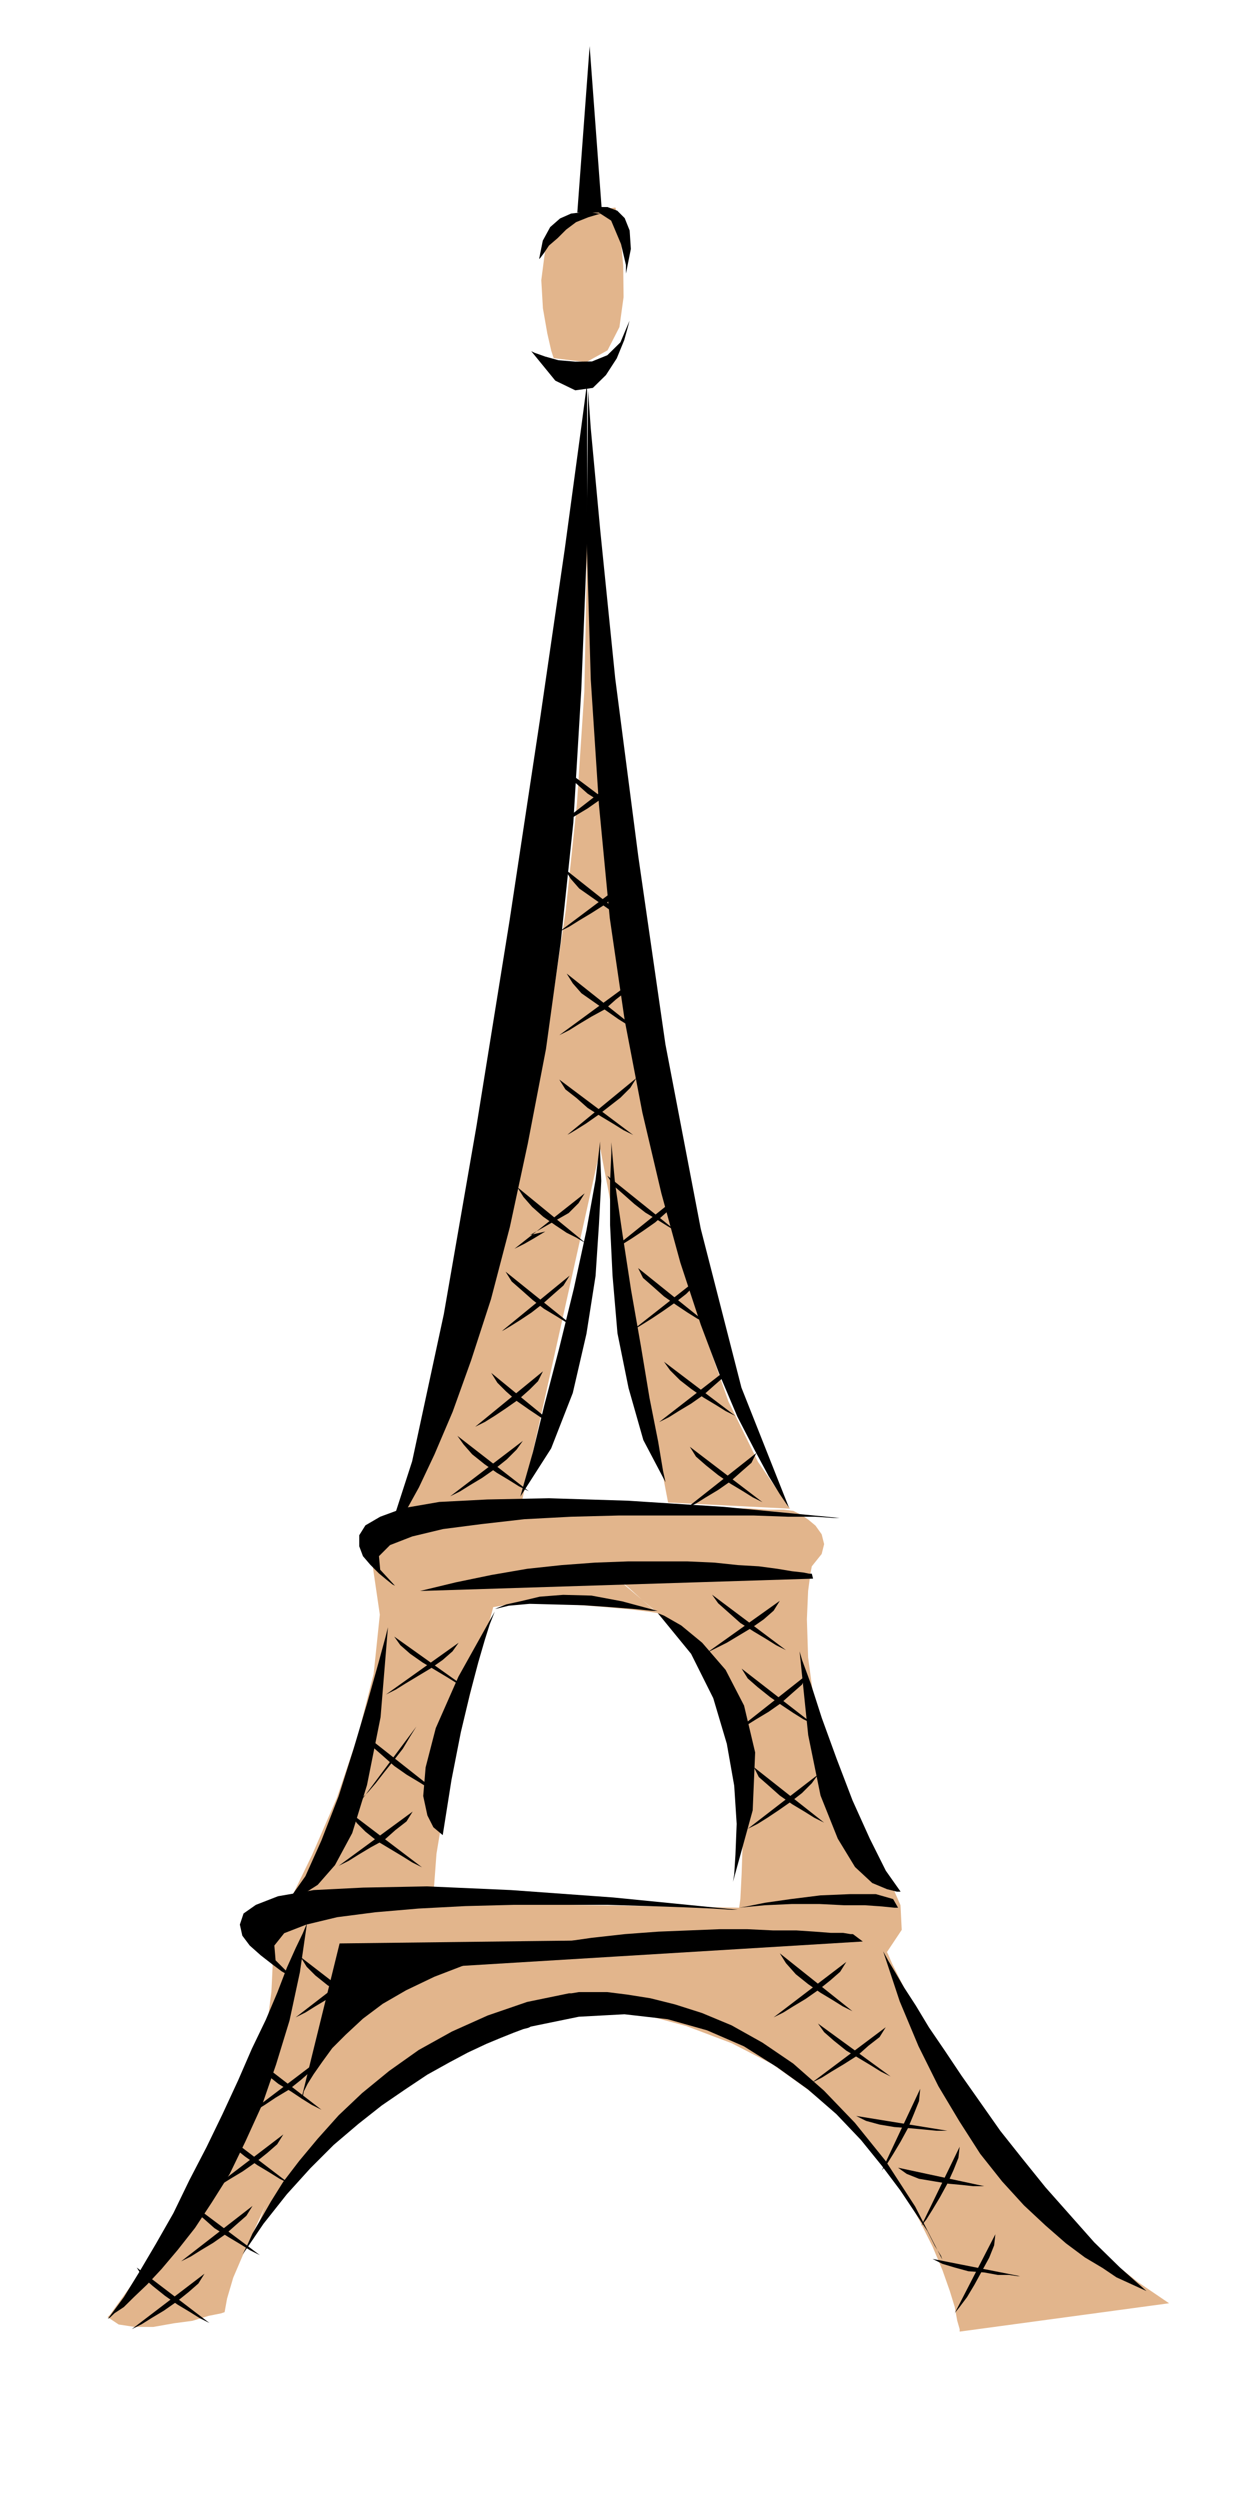 <?xml version="1.0" encoding="UTF-8" standalone="no"?>
<svg
   xmlns:dc="http://purl.org/dc/elements/1.1/"
   xmlns:cc="http://web.resource.org/cc/"
   xmlns:rdf="http://www.w3.org/1999/02/22-rdf-syntax-ns#"
   xmlns:svg="http://www.w3.org/2000/svg"
   xmlns="http://www.w3.org/2000/svg"
   xmlns:sodipodi="http://sodipodi.sourceforge.net/DTD/sodipodi-0.dtd"
   xmlns:inkscape="http://www.inkscape.org/namespaces/inkscape"
   width="24.1mm"
   height="48.31mm"
   id="svg2"
   sodipodi:version="0.32"
   inkscape:version="0.45.1"
   inkscape:output_extension="org.inkscape.output.svg.inkscape"
   sodipodi:docbase="D:\MICROSTOKS\STINFOTO\Adeposer"
   sodipodi:docname="toureiffel.svg">
  <defs
     id="defs167" />
  <sodipodi:namedview
     inkscape:window-height="968"
     inkscape:window-width="1280"
     inkscape:pageshadow="2"
     inkscape:pageopacity="0.0"
     guidetolerance="10.0"
     gridtolerance="10.0"
     objecttolerance="10.0"
     borderopacity="1.0"
     bordercolor="#666666"
     pagecolor="#ffffff"
     id="base"
     inkscape:zoom="3.114659"
     inkscape:cx="-1.5849335"
     inkscape:cy="82.582385"
     inkscape:window-x="-4"
     inkscape:window-y="-4"
     inkscape:current-layer="svg2" />
  <path
     style="fill:#e2b58c;fill-rule:evenodd;fill-opacity:1;stroke:none;"
     d="  M 35.273 110.338   L 35.993 110.338   L 36.983 110.338   L 38.243 110.248   L 39.772 110.248   L 41.482 110.248   L 43.372 110.158   L 45.351 110.158   L 47.421 110.158   L 49.401 110.158   L 51.29 110.158   L 53.09 110.158   L 54.71 110.158   L 56.059 110.248   L 57.229 110.248   L 57.949 110.338   L 58.129 110.428   L 58.489 110.608   L 59.029 110.968   L 59.569 111.418   L 60.019 112.048   L 60.199 112.768   L 60.019 113.488   L 59.299 114.388   L 59.209 114.838   L 59.029 116.188   L 58.939 118.258   L 59.029 121.048   L 59.479 124.378   L 60.558 128.248   L 62.268 132.478   L 64.788 137.068   L 65.148 137.698   L 65.777 139.138   L 65.867 140.938   L 64.788 142.558   L 64.878 142.738   L 65.148 143.368   L 65.597 144.268   L 66.227 145.528   L 67.037 146.968   L 68.027 148.678   L 69.197 150.568   L 70.457 152.547   L 71.896 154.707   L 73.426 156.777   L 75.136 158.937   L 76.935 161.007   L 78.915 163.077   L 80.985 164.967   L 83.144 166.677   L 85.394 168.207   L 70.097 170.277   L 70.097 170.097   L 69.917 169.467   L 69.737 168.477   L 69.377 167.307   L 68.837 165.777   L 68.117 164.067   L 67.217 162.267   L 66.137 160.287   L 64.788 158.307   L 63.168 156.327   L 61.188 154.347   L 58.939 152.547   L 56.419 150.748   L 53.45 149.218   L 50.12 147.958   L 46.431 146.968   L 46.251 146.968   L 45.621 146.968   L 44.541 146.968   L 43.282 146.968   L 41.662 147.148   L 39.862 147.328   L 37.793 147.778   L 35.633 148.408   L 33.384 149.218   L 31.044 150.208   L 28.705 151.557   L 26.455 153.267   L 24.205 155.247   L 22.136 157.587   L 20.156 160.377   L 18.446 163.617   L 27.445 138.868   L 53.99 139.318   L 54.08 138.688   L 54.17 136.888   L 54.26 134.278   L 54.08 131.128   L 53.45 127.618   L 52.37 124.018   L 50.66 120.688   L 48.051 117.808   L 45.711 115.828   L 44.631 114.838   L 44.452 114.748   L 44.991 115.198   L 45.891 115.918   L 46.881 116.818   L 47.691 117.538   L 48.051 117.808   L 47.511 117.718   L 46.071 117.538   L 44.092 117.358   L 41.752 117.178   L 39.322 117.088   L 37.163 117.178   L 35.543 117.448   L 34.643 117.988   L 35.093 110.338  z "
     id="path4" />
  <path
     style="fill:#e2b58c;fill-opacity:1;fill-rule:evenodd;stroke:none"
     d="M 8.038,169.037 L 8.488,168.407 L 9.207,167.417 L 10.107,166.157 L 11.097,164.627 L 12.267,162.827 L 13.527,160.847 L 14.786,158.777 L 15.956,156.527 L 17.036,154.277 L 18.116,152.027 L 18.926,149.777 L 19.555,147.527 L 19.825,145.457 L 19.915,143.567 L 19.555,141.857 L 20.005,141.047 L 21.175,138.797 L 22.795,135.467 L 24.594,131.327 L 26.124,126.827 L 27.294,122.237 L 27.744,117.918 L 27.204,114.228 L 27.384,113.868 L 28.014,112.788 L 28.824,110.988 L 29.993,108.468 L 31.343,105.318 L 32.783,101.538 L 34.313,97.128 L 35.932,92.178 L 37.462,86.598 L 38.902,80.388 L 40.251,73.728 L 41.331,66.438 L 42.141,58.698 L 42.681,50.509 L 42.861,41.779 L 42.591,32.689 L 42.591,33.409 L 42.681,35.389 L 42.861,38.539 L 43.041,42.589 L 43.401,47.539 L 43.851,53.119 L 44.481,59.148 L 45.201,65.628 L 46.01,72.198 L 47.09,78.858 L 48.26,85.338 L 49.7,91.458 L 51.409,97.218 L 53.209,102.348 L 55.369,106.758 L 57.708,110.178 L 48.8,109.728 L 43.851,83.898 L 38.002,110.178 L 37.732,111.168 L 36.922,113.868 L 35.932,117.738 L 34.673,122.327 L 33.503,127.097 L 32.513,131.597 L 31.883,135.377 L 31.703,137.807 L 31.523,138.077 L 31.073,138.977 L 30.263,140.327 L 29.274,142.127 L 28.194,144.197 L 26.844,146.537 L 25.494,149.147 L 24.055,151.847 L 22.615,154.547 L 21.265,157.247 L 19.915,159.857 L 18.836,162.287 L 17.846,164.447 L 17.036,166.337 L 16.586,167.867 L 16.406,168.857 L 16.136,168.947 L 15.236,169.127 L 14.066,169.487 L 12.717,169.667 L 11.187,169.937 L 9.837,169.937 L 8.668,169.757 L 7.858,169.217 L 8.038,169.037 z "
     id="path6" />
  <path
     style="fill:#e2b58c;fill-opacity:1;fill-rule:evenodd;stroke:none"
     d="M 40.266,25.615 L 39.979,24.36 L 39.657,22.518 L 39.538,20.462 L 39.81,18.358 L 40.677,16.663 L 42.361,15.457 L 44.955,15.159 L 45.099,15.786 L 45.324,17.21 L 45.522,19.39 L 45.549,21.7 L 45.246,23.889 L 44.379,25.584 L 42.819,26.451 L 40.441,26.157 L 40.266,25.615 z "
     id="path8" />
  <path
     style="fill:#000000;fill-opacity:1;fill-rule:evenodd;stroke:none"
     d="M 42.445,31.294 L 41.254,40.089 L 39.44,52.56 L 37.214,67.273 L 34.802,82.252 L 32.419,95.971 L 30.104,106.721 L 28.167,112.708 L 28.353,112.442 L 28.819,111.733 L 29.568,110.489 L 30.6,108.623 L 31.735,106.218 L 33.066,103.097 L 34.412,99.347 L 35.864,94.879 L 37.245,89.599 L 38.554,83.508 L 39.881,76.606 L 40.959,68.799 L 41.878,60.088 L 42.46,50.379 L 42.884,39.676 L 42.881,27.973 L 42.445,31.294 z "
     id="path10" />
  <path
     style="fill:#000000;fill-opacity:1;fill-rule:evenodd;stroke:none"
     d="M 28.157,119.559 L 27.618,121.539 L 26.808,124.419 L 25.818,127.749 L 24.738,131.169 L 23.478,134.409 L 22.309,137.019 L 21.229,138.549 L 21.499,138.549 L 22.219,138.279 L 23.208,137.649 L 24.468,136.209 L 25.728,133.869 L 26.808,130.359 L 27.798,125.409 L 28.337,118.839 L 28.157,119.559 z "
     id="path12" />
  <path
     style="fill:#000000;fill-opacity:1;fill-rule:evenodd;stroke:none"
     d="M 22.396,140.528 L 22.113,141.196 L 21.604,142.254 L 20.959,143.69 L 20.267,145.494 L 19.418,147.498 L 18.4,149.612 L 17.404,151.906 L 16.25,154.399 L 15.086,156.803 L 13.832,159.218 L 12.667,161.622 L 11.392,163.858 L 10.186,165.904 L 9.047,167.761 L 7.876,169.35 L 8.044,169.24 L 8.37,168.929 L 9.042,168.487 L 9.772,167.766 L 10.749,166.834 L 11.794,165.713 L 12.986,164.303 L 14.246,162.703 L 15.474,160.836 L 16.77,158.778 L 17.934,156.374 L 19.156,153.692 L 20.168,150.762 L 21.147,147.564 L 21.906,144.03 L 22.454,140.25 L 22.396,140.528 z "
     id="path14" />
  <path
     style="fill:#000000;fill-opacity:1;fill-rule:evenodd;stroke:none"
     d="M 43.153,31.285 L 43.847,38.751 L 44.938,49.536 L 46.623,62.532 L 48.606,76.267 L 51.184,89.724 L 54.158,101.338 L 57.628,110.095 L 57.43,109.818 L 56.934,109.081 L 56.141,107.79 L 55.149,105.947 L 53.861,103.458 L 52.572,100.416 L 51.184,96.729 L 49.697,92.213 L 48.309,87.143 L 46.921,81.244 L 45.632,74.515 L 44.541,67.049 L 43.748,58.753 L 43.153,49.628 L 42.856,39.489 L 42.955,28.52 L 43.153,31.285 z "
     id="path16" />
  <path
     style="fill:#000000;fill-opacity:1;fill-rule:evenodd;stroke:none"
     d="M 58.586,121.228 L 59.216,122.938 L 60.026,125.458 L 61.106,128.428 L 62.275,131.488 L 63.535,134.278 L 64.705,136.618 L 65.785,138.148 L 65.515,138.148 L 64.795,137.968 L 63.715,137.518 L 62.455,136.348 L 61.196,134.278 L 59.936,131.128 L 59.036,126.718 L 58.406,120.598 L 58.586,121.228 z "
     id="path18" />
  <path
     style="fill:#000000;fill-opacity:1;fill-rule:evenodd;stroke:none"
     d="M 64.607,142.681 L 64.896,143.211 L 65.374,144.005 L 66.044,145.152 L 66.9,146.473 L 67.856,148.061 L 68.995,149.732 L 70.23,151.58 L 71.652,153.601 L 73.073,155.623 L 74.674,157.638 L 76.368,159.74 L 78.149,161.749 L 79.93,163.758 L 81.795,165.584 L 83.746,167.317 L 83.563,167.233 L 83.197,167.066 L 82.465,166.731 L 81.55,166.313 L 80.536,165.628 L 79.249,164.862 L 77.862,163.83 L 76.376,162.532 L 74.794,161.056 L 73.202,159.311 L 71.601,157.295 L 70.077,154.917 L 68.547,152.359 L 67.094,149.438 L 65.719,146.154 L 64.511,142.504 L 64.607,142.681 z "
     id="path20" />
  <path
     style="fill:#000000;fill-opacity:1;fill-rule:evenodd;stroke:none"
     d="M 39.048,25.765 L 39.816,26.037 L 40.785,26.307 L 42.034,26.412 L 43.241,26.397 L 44.363,25.941 L 45.317,25.003 L 45.982,23.425 L 45.866,23.869 L 45.597,24.838 L 45.05,26.173 L 44.26,27.391 L 43.305,28.328 L 42.02,28.505 L 40.562,27.799 L 38.805,25.647 L 39.048,25.765 z "
     id="path22" />
  <path
     style="fill:#000000;fill-opacity:1;fill-rule:evenodd;stroke:none"
     d="M 43.697,15.594 L 43.158,15.504 L 42.528,15.504 L 41.718,15.594 L 40.908,15.954 L 40.188,16.584 L 39.648,17.574 L 39.378,18.924 L 39.468,18.834 L 39.738,18.474 L 40.098,17.934 L 40.728,17.394 L 41.358,16.764 L 42.078,16.224 L 42.978,15.864 L 43.877,15.594 L 43.697,15.594 z "
     id="path24" />
  <path
     style="fill:#000000;fill-opacity:1;fill-rule:evenodd;stroke:none"
     d="M 45.721,19.35 L 45.361,17.82 L 44.641,16.11 L 43.111,15.12 L 43.291,15.12 L 43.741,15.12 L 44.371,15.12 L 45.091,15.39 L 45.631,15.93 L 45.991,16.83 L 46.081,18.18 L 45.721,19.98 L 45.721,19.35 z "
     id="path26" />
  <path
     style="fill:#000000;fill-opacity:1;fill-rule:evenodd;stroke:none"
     d="M 28.671,115.716 L 28.221,115.356 L 27.681,114.906 L 27.051,114.276 L 26.511,113.646 L 26.241,112.926 L 26.241,112.116 L 26.691,111.396 L 27.771,110.766 L 29.481,110.136 L 32.09,109.686 L 35.599,109.506 L 40.099,109.416 L 45.857,109.596 L 52.876,110.046 L 61.334,110.856 L 60.885,110.856 L 59.535,110.766 L 57.555,110.766 L 55.036,110.676 L 51.976,110.676 L 48.647,110.676 L 45.228,110.676 L 41.718,110.766 L 38.299,110.946 L 35.149,111.306 L 32.36,111.666 L 30.11,112.206 L 28.491,112.836 L 27.681,113.646 L 27.771,114.636 L 28.851,115.806 L 28.671,115.716 z "
     id="path28" />
  <path
     style="fill:#000000;fill-opacity:1;fill-rule:evenodd;stroke:none"
     d="M 21.209,144.331 L 20.579,143.971 L 19.86,143.431 L 19.05,142.801 L 18.24,142.081 L 17.7,141.361 L 17.52,140.551 L 17.79,139.741 L 18.69,139.111 L 20.309,138.481 L 22.919,138.031 L 26.518,137.851 L 31.197,137.761 L 37.316,138.031 L 44.785,138.571 L 53.873,139.471 L 53.423,139.471 L 52.073,139.381 L 50.004,139.291 L 47.394,139.201 L 44.425,139.111 L 41.006,139.111 L 37.496,139.111 L 33.987,139.201 L 30.568,139.381 L 27.418,139.651 L 24.629,140.011 L 22.379,140.551 L 20.759,141.181 L 20.04,142.081 L 20.13,143.161 L 21.389,144.421 L 21.209,144.331 z "
     id="path30" />
  <path
     style="fill:#000000;fill-opacity:1;fill-rule:evenodd;stroke:none"
     d="M 22.016,153.267 L 22.106,153.177 L 22.196,152.727 L 22.466,152.187 L 22.916,151.468 L 23.546,150.568 L 24.266,149.578 L 25.256,148.588 L 26.515,147.418 L 27.955,146.338 L 29.665,145.348 L 31.734,144.358 L 34.074,143.458 L 36.773,142.738 L 39.833,142.198 L 43.252,141.748 L 47.031,141.658 L 24.806,141.928 L 22.016,153.267 z "
     id="path32" />
  <path
     style="fill:#000000;fill-opacity:1;fill-rule:evenodd;stroke:none"
     d="M 43.07,3.371 L 42.17,15.521 L 43.97,15.521 L 43.07,3.371 z "
     id="path34" />
  <path
     style="fill:#000000;fill-opacity:1;fill-rule:evenodd;stroke:none"
     d="M 38.261,108.387 L 38.927,106.047 L 39.759,102.627 L 40.84,98.488 L 41.922,94.078 L 42.837,89.848 L 43.503,86.158 L 43.836,83.368 L 43.836,84.178 L 43.919,86.248 L 43.752,89.398 L 43.503,93.178 L 42.837,97.408 L 41.839,101.728 L 40.258,105.777 L 38.012,109.287 L 38.261,108.387 z "
     id="path36" />
  <path
     style="fill:#000000;fill-opacity:1;fill-rule:evenodd;stroke:none"
     d="M 48.433,107.425 L 48.073,105.271 L 47.443,102.09 L 46.813,98.294 L 46.093,94.19 L 45.463,90.086 L 44.923,86.392 L 44.653,83.416 L 44.653,84.237 L 44.563,86.289 L 44.563,89.47 L 44.743,93.164 L 45.103,97.37 L 45.913,101.372 L 46.993,105.168 L 48.613,108.246 L 48.433,107.425 z "
     id="path38" />
  <path
     style="fill:#000000;fill-opacity:1;fill-rule:evenodd;stroke:none"
     d="M 32.144,133.855 L 31.657,133.446 L 31.219,132.581 L 30.914,131.163 L 31.09,129.069 L 31.831,126.203 L 33.488,122.443 L 36.14,117.692 L 36.066,117.879 L 35.771,118.628 L 35.418,119.744 L 34.932,121.413 L 34.323,123.725 L 33.664,126.493 L 32.978,129.987 L 32.339,134.019 L 32.144,133.855 z "
     id="path40" />
  <path
     style="fill:#000000;fill-rule:evenodd;fill-opacity:1;stroke:none;"
     d="  M 48.501 117.988   L 49.761 118.708   L 51.29 119.968   L 53 121.948   L 54.35 124.558   L 55.159 127.978   L 54.98 132.208   L 53.54 137.428   L 53.63 136.888   L 53.72 135.448   L 53.81 133.198   L 53.63 130.408   L 53.09 127.348   L 52.1 124.018   L 50.48 120.778   L 48.051 117.808  z "
     id="path42" />
  <path
     style="fill:#000000;fill-opacity:1;fill-rule:evenodd;stroke:none"
     d="M 17.807,164.471 L 18.077,163.931 L 18.437,163.121 L 19.067,162.041 L 19.787,160.781 L 20.686,159.341 L 21.856,157.811 L 23.206,156.191 L 24.736,154.481 L 26.445,152.861 L 28.425,151.241 L 30.584,149.711 L 33.014,148.361 L 35.623,147.191 L 38.503,146.201 L 41.562,145.571 L 41.742,145.571 L 42.282,145.481 L 43.182,145.481 L 44.352,145.481 L 45.792,145.661 L 47.501,145.931 L 49.301,146.381 L 51.28,147.011 L 53.44,147.911 L 55.69,149.171 L 57.939,150.701 L 60.189,152.681 L 62.438,155.021 L 64.688,157.811 L 66.848,161.141 L 68.827,165.011 L 68.737,164.741 L 68.287,164.021 L 67.747,162.941 L 66.848,161.591 L 65.768,159.971 L 64.418,158.171 L 62.888,156.281 L 61.089,154.391 L 59.019,152.591 L 56.769,150.971 L 54.34,149.441 L 51.64,148.271 L 48.761,147.461 L 45.612,147.101 L 42.282,147.281 L 38.773,148.001 L 38.593,148.091 L 38.233,148.181 L 37.513,148.451 L 36.613,148.811 L 35.533,149.261 L 34.184,149.891 L 32.834,150.611 L 31.214,151.511 L 29.595,152.591 L 27.885,153.761 L 26.175,155.111 L 24.376,156.641 L 22.666,158.351 L 20.956,160.241 L 19.247,162.401 L 17.717,164.651 L 17.807,164.471 z "
     id="path44" />
  <path
     style="fill:#000000;fill-rule:evenodd;fill-opacity:1;stroke:none;"
     d="  M 54.53 139.228   L 55.879 138.958   L 57.769 138.688   L 59.929 138.418   L 62.088 138.328   L 63.978 138.328   L 65.238 138.688   L 65.597 139.318   L 65.328 139.318   L 64.428 139.228   L 63.168 139.138   L 61.638 139.138   L 59.839 139.048   L 57.859 139.048   L 55.879 139.138   L 53.99 139.318  z "
     id="path46" />
  <path
     style="fill:#000000;fill-opacity:1;fill-rule:evenodd;stroke:none"
     d="M 36.342,117.423 L 36.979,117.17 L 38.065,116.929 L 39.424,116.605 L 41.138,116.471 L 43.207,116.526 L 45.446,116.946 L 48.038,117.645 L 47.588,117.633 L 46.421,117.512 L 44.715,117.377 L 42.648,117.231 L 40.579,117.176 L 38.69,117.126 L 37.156,117.265 L 36.16,117.508 L 36.342,117.423 z "
     id="path48"
     inkscape:transform-center-y="0.58728" />
  <path
     style="fill:#000000;fill-opacity:1;fill-rule:evenodd;stroke:none"
     d="M 41.968,96.919 L 41.788,96.829 L 41.338,96.559 L 40.619,96.109 L 39.719,95.569 L 38.909,94.939 L 38.099,94.219 L 37.379,93.589 L 36.929,92.869 L 41.968,96.919 z "
     id="path50" />
  <path
     style="fill:#000000;fill-opacity:1;fill-rule:evenodd;stroke:none"
     d="M 36.659,97.208 L 36.839,97.118 L 37.289,96.848 L 38.009,96.398 L 38.819,95.858 L 39.629,95.228 L 40.439,94.508 L 41.158,93.878 L 41.608,93.158 L 36.659,97.208 z "
     id="path52" />
  <path
     style="fill:#000000;fill-opacity:1;fill-rule:evenodd;stroke:none"
     d="M 40.83,104.311 L 40.65,104.221 L 40.2,103.951 L 39.48,103.501 L 38.671,102.961 L 37.771,102.331 L 36.961,101.611 L 36.331,100.981 L 35.881,100.261 L 36.958,101.142 L 40.83,104.311 z "
     id="path54"
     sodipodi:nodetypes="ccccccccccc" />
  <path
     style="fill:#000000;fill-opacity:1;fill-rule:evenodd;stroke:none"
     d="M 34.709,104.199 L 34.889,104.109 L 35.429,103.839 L 36.149,103.389 L 36.958,102.849 L 37.858,102.219 L 38.668,101.499 L 39.298,100.869 L 39.658,100.149 L 34.709,104.199 z "
     id="path56" />
  <path
     style="fill:#000000;fill-opacity:1;fill-rule:evenodd;stroke:none"
     d="M 38.629,108.908 L 38.449,108.818 L 37.909,108.548 L 37.19,108.098 L 36.29,107.558 L 35.39,106.928 L 34.49,106.208 L 33.86,105.488 L 33.41,104.858 L 38.629,108.908 z "
     id="path58" />
  <path
     style="fill:#000000;fill-opacity:1;fill-rule:evenodd;stroke:none"
     d="M 32.88,109.278 L 33.06,109.188 L 33.6,108.918 L 34.32,108.468 L 35.22,107.928 L 36.119,107.298 L 37.019,106.578 L 37.739,105.858 L 38.189,105.228 L 32.88,109.278 z "
     id="path60" />
  <path
     style="fill:#000000;fill-opacity:1;fill-rule:evenodd;stroke:none"
     d="M 42.737,90.748 L 42.557,90.658 L 42.107,90.388 L 41.387,90.028 L 40.577,89.488 L 39.677,88.858 L 38.868,88.138 L 38.238,87.418 L 37.788,86.698 L 42.737,90.748 z "
     id="path62" />
  <path
     style="fill:#000000;fill-opacity:1;fill-rule:evenodd;stroke:none"
     d="M 37.579,91.198 L 37.759,91.108 L 38.298,90.838 L 38.928,90.478 L 39.828,89.938 L 38.721,90.191 L 41.538,88.588 L 42.258,87.868 L 42.708,87.148 L 37.579,91.198 z "
     id="path64"
     sodipodi:nodetypes="cccccccccc" />
  <path
     style="fill:#000000;fill-rule:evenodd;fill-opacity:1;stroke:none;"
     d="  M 46.251 82.889   L 46.071 82.799   L 45.531 82.529   L 44.811 82.079   L 43.912 81.539   L 42.922 80.909   L 42.112 80.189   L 41.302 79.559   L 40.852 78.839  z "
     id="path66" />
  <path
     style="fill:#000000;fill-opacity:1;fill-rule:evenodd;stroke:none"
     d="M 41.448,82.867 L 41.628,82.777 L 42.077,82.507 L 42.797,82.057 L 43.697,81.427 L 44.507,80.797 L 45.317,80.167 L 46.037,79.447 L 46.487,78.727 L 41.448,82.867 z "
     id="path68" />
  <path
     style="fill:#000000;fill-rule:evenodd;fill-opacity:1;stroke:none;"
     d="  M 46.611 75.239   L 46.431 75.149   L 45.891 74.879   L 45.171 74.429   L 44.272 73.799   L 43.372 73.169   L 42.472 72.539   L 41.842 71.819   L 41.392 71.099  z "
     id="path70" />
  <path
     style="fill:#000000;fill-rule:evenodd;fill-opacity:1;stroke:none;"
     d="  M 40.852 75.599   L 41.032 75.509   L 41.572 75.239   L 42.292 74.789   L 43.192 74.249   L 44.182 73.709   L 44.991 72.989   L 45.801 72.359   L 46.251 71.639  z "
     id="path72" />
  <path
     style="fill:#000000;fill-opacity:1;fill-rule:evenodd;stroke:none"
     d="M 46.451,67.589 L 46.271,67.499 L 45.731,67.229 L 45.011,66.779 L 44.111,66.149 L 43.211,65.519 L 42.311,64.889 L 41.681,64.169 L 41.232,63.449 L 46.451,67.589 z "
     id="path74" />
  <path
     style="fill:#000000;fill-rule:evenodd;fill-opacity:1;stroke:none;"
     d="  M 40.852 68.039   L 41.032 67.949   L 41.572 67.679   L 42.292 67.229   L 43.192 66.689   L 44.182 66.059   L 44.991 65.339   L 45.801 64.709   L 46.251 63.989  z "
     id="path76" />
  <path
     style="fill:#000000;fill-rule:evenodd;fill-opacity:1;stroke:none;"
     d="  M 46.251 59.939   L 46.071 59.849   L 45.531 59.579   L 44.811 59.129   L 43.912 58.589   L 42.922 57.959   L 42.112 57.239   L 41.302 56.609   L 40.852 55.889  z "
     id="path78" />
  <path
     style="fill:#000000;fill-rule:evenodd;fill-opacity:1;stroke:none;"
     d="  M 40.582 60.389   L 40.762 60.299   L 41.302 60.029   L 42.022 59.579   L 42.922 59.039   L 43.822 58.409   L 44.631 57.689   L 45.351 57.059   L 45.801 56.339  z "
     id="path80" />
  <path
     style="fill:#000000;fill-opacity:1;fill-rule:evenodd;stroke:none"
     d="M 49.396,89.909 L 49.216,89.819 L 48.766,89.549 L 48.046,89.099 L 47.146,88.559 L 46.336,87.929 L 45.526,87.209 L 44.806,86.579 L 44.356,85.859 L 49.396,89.909 z "
     id="path82" />
  <path
     style="fill:#000000;fill-opacity:1;fill-rule:evenodd;stroke:none"
     d="M 44.709,91.251 L 44.889,91.161 L 45.429,90.891 L 46.149,90.441 L 46.959,89.901 L 47.859,89.271 L 48.668,88.551 L 49.388,87.921 L 49.748,87.201 L 44.709,91.251 z "
     id="path84" />
  <path
     style="fill:#000000;fill-rule:evenodd;fill-opacity:1;stroke:none;"
     d="  M 51.65 96.658   L 51.47 96.568   L 50.93 96.298   L 50.21 95.848   L 49.401 95.308   L 48.501 94.678   L 47.691 93.958   L 46.971 93.328   L 46.611 92.608  z "
     id="path86" />
  <path
     style="fill:#000000;fill-rule:evenodd;fill-opacity:1;stroke:none;"
     d="  M 46.251 97.108   L 46.431 97.018   L 46.881 96.748   L 47.601 96.298   L 48.411 95.758   L 49.311 95.128   L 50.12 94.498   L 50.84 93.778   L 51.29 93.148  z "
     id="path88" />
  <path
     style="fill:#000000;fill-rule:evenodd;fill-opacity:1;stroke:none;"
     d="  M 53.72 103.408   L 53.54 103.318   L 53 103.048   L 52.28 102.598   L 51.38 102.058   L 50.48 101.428   L 49.671 100.798   L 48.951 100.078   L 48.501 99.448  z "
     id="path90" />
  <path
     style="fill:#000000;fill-rule:evenodd;fill-opacity:1;stroke:none;"
     d="  M 48.141 103.858   L 48.321 103.768   L 48.861 103.498   L 49.581 103.048   L 50.48 102.508   L 51.38 101.878   L 52.19 101.158   L 52.91 100.528   L 53.36 99.808  z "
     id="path92" />
  <path
     style="fill:#000000;fill-rule:evenodd;fill-opacity:1;stroke:none;"
     d="  M 55.699 109.708   L 55.519 109.618   L 54.98 109.348   L 54.26 108.898   L 53.36 108.358   L 52.46 107.728   L 51.56 107.008   L 50.84 106.378   L 50.39 105.658  z "
     id="path94" />
  <path
     style="fill:#000000;fill-rule:evenodd;fill-opacity:1;stroke:none;"
     d="  M 50.12 110.158   L 50.3 110.068   L 50.84 109.798   L 51.56 109.348   L 52.46 108.808   L 53.36 108.178   L 54.17 107.458   L 54.89 106.828   L 55.249 106.108  z "
     id="path96" />
  <path
     style="fill:#000000;fill-rule:evenodd;fill-opacity:1;stroke:none;"
     d="  M 57.409 120.508   L 57.229 120.418   L 56.689 120.148   L 55.969 119.698   L 55.069 119.158   L 54.08 118.528   L 53.27 117.808   L 52.46 117.088   L 52.01 116.458  z "
     id="path98" />
  <path
     style="fill:#000000;fill-rule:evenodd;fill-opacity:1;stroke:none;"
     d="  M 51.65 120.688   L 51.83 120.598   L 52.37 120.328   L 53.09 119.968   L 53.99 119.428   L 54.89 118.888   L 55.789 118.258   L 56.509 117.628   L 56.959 116.908  z "
     id="path100" />
  <path
     style="fill:#000000;fill-rule:evenodd;fill-opacity:1;stroke:none;"
     d="  M 59.389 125.908   L 59.209 125.818   L 58.669 125.548   L 57.949 125.098   L 57.139 124.558   L 56.239 123.928   L 55.339 123.208   L 54.62 122.578   L 54.17 121.858  z "
     id="path102" />
  <path
     style="fill:#000000;fill-rule:evenodd;fill-opacity:1;stroke:none;"
     d="  M 53.81 126.358   L 53.99 126.268   L 54.53 125.998   L 55.249 125.548   L 56.149 125.008   L 57.049 124.378   L 57.859 123.658   L 58.579 123.028   L 58.939 122.308  z "
     id="path104" />
  <path
     style="fill:#000000;fill-rule:evenodd;fill-opacity:1;stroke:none;"
     d="  M 60.199 133.108   L 60.019 133.018   L 59.479 132.748   L 58.759 132.298   L 57.859 131.758   L 56.959 131.128   L 56.149 130.408   L 55.429 129.778   L 55.069 129.058  z "
     id="path106" />
  <path
     style="fill:#000000;fill-rule:evenodd;fill-opacity:1;stroke:none;"
     d="  M 54.62 133.558   L 54.8 133.468   L 55.339 133.198   L 56.059 132.748   L 56.869 132.208   L 57.769 131.578   L 58.579 130.948   L 59.299 130.228   L 59.749 129.598  z "
     id="path108" />
  <path
     style="fill:#000000;fill-opacity:1;fill-rule:evenodd;stroke:none"
     d="M 30.825,136.37 L 30.645,136.28 L 30.105,136.01 L 29.386,135.56 L 28.486,135.02 L 27.586,134.48 L 26.686,133.76 L 26.056,133.13 L 25.606,132.41 L 30.825,136.37 z "
     id="path110" />
  <path
     style="fill:#000000;fill-rule:evenodd;fill-opacity:1;stroke:none;"
     d="  M 24.745 136.258   L 24.925 136.168   L 25.465 135.898   L 26.185 135.448   L 27.085 134.908   L 28.075 134.368   L 28.884 133.648   L 29.694 133.018   L 30.144 132.298  z "
     id="path112" />
  <path
     style="fill:#000000;fill-rule:evenodd;fill-opacity:1;stroke:none;"
     d="  M 32.034 130.948   L 31.854 130.858   L 31.314 130.588   L 30.594 130.138   L 29.694 129.598   L 28.795 128.968   L 27.985 128.248   L 27.265 127.618   L 26.905 126.898  z "
     id="path114" />
  <path
     style="fill:#000000;fill-rule:evenodd;fill-opacity:1;stroke:none;"
     d="  M 26.455 131.398   L 26.545 131.218   L 26.905 130.858   L 27.445 130.228   L 28.075 129.418   L 28.795 128.518   L 29.424 127.708   L 29.964 126.808   L 30.414 126.088  z "
     id="path116" />
  <path
     style="fill:#000000;fill-rule:evenodd;fill-opacity:1;stroke:none;"
     d="  M 34.103 123.298   L 33.924 123.208   L 33.384 122.938   L 32.664 122.488   L 31.764 121.948   L 30.864 121.408   L 29.964 120.778   L 29.244 120.148   L 28.795 119.518  z "
     id="path118" />
  <path
     style="fill:#000000;fill-opacity:1;fill-rule:evenodd;stroke:none"
     d="M 28.194,123.748 L 28.374,123.658 L 28.914,123.388 L 29.634,122.938 L 30.533,122.398 L 31.433,121.858 L 32.333,121.228 L 33.053,120.598 L 33.503,119.968 L 28.194,123.748 z "
     id="path120" />
  <path
     style="fill:#000000;fill-rule:evenodd;fill-opacity:1;stroke:none;"
     d="  M 62.268 146.878   L 62.088 146.788   L 61.548 146.518   L 60.828 146.068   L 59.929 145.528   L 59.029 144.898   L 58.129 144.178   L 57.409 143.368   L 56.959 142.648  z "
     id="path122" />
  <path
     style="fill:#000000;fill-rule:evenodd;fill-opacity:1;stroke:none;"
     d="  M 56.509 147.328   L 56.689 147.238   L 57.229 146.968   L 57.949 146.518   L 58.849 145.978   L 59.749 145.348   L 60.648 144.628   L 61.368 143.998   L 61.818 143.278  z "
     id="path124" />
  <path
     style="fill:#000000;fill-rule:evenodd;fill-opacity:1;stroke:none;"
     d="  M 65.058 151.647   L 64.878 151.557   L 64.338 151.287   L 63.618 150.838   L 62.718 150.298   L 61.818 149.758   L 60.918 149.038   L 60.199 148.408   L 59.749 147.778  z "
     id="path126" />
  <path
     style="fill:#000000;fill-rule:evenodd;fill-opacity:1;stroke:none;"
     d="  M 59.299 152.097   L 59.479 152.007   L 60.019 151.737   L 60.738 151.287   L 61.638 150.748   L 62.628 150.118   L 63.438 149.398   L 64.248 148.768   L 64.698 148.048  z "
     id="path128" />
  <path
     style="fill:#000000;fill-rule:evenodd;fill-opacity:1;stroke:none;"
     d="  M 69.197 155.607   L 69.017 155.607   L 68.387 155.607   L 67.487 155.517   L 66.497 155.427   L 65.328 155.337   L 64.248 155.157   L 63.258 154.887   L 62.538 154.527  z "
     id="path130" />
  <path
     style="fill:#000000;fill-rule:evenodd;fill-opacity:1;stroke:none;"
     d="  M 64.338 158.667   L 64.428 158.487   L 64.788 158.037   L 65.238 157.317   L 65.777 156.417   L 66.317 155.427   L 66.767 154.347   L 67.127 153.447   L 67.217 152.547  z "
     id="path132" />
  <path
     style="fill:#000000;fill-rule:evenodd;fill-opacity:1;stroke:none;"
     d="  M 71.896 159.657   L 71.716 159.657   L 71.086 159.657   L 70.277 159.567   L 69.287 159.477   L 68.207 159.297   L 67.127 159.117   L 66.227 158.757   L 65.597 158.307  z "
     id="path134" />
  <path
     style="fill:#000000;fill-rule:evenodd;fill-opacity:1;stroke:none;"
     d="  M 67.217 162.717   L 67.307 162.537   L 67.667 162.087   L 68.117 161.367   L 68.657 160.467   L 69.197 159.477   L 69.647 158.487   L 70.007 157.587   L 70.097 156.777  z "
     id="path136" />
  <path
     style="fill:#000000;fill-rule:evenodd;fill-opacity:1;stroke:none;"
     d="  M 74.506 166.227   L 74.326 166.227   L 73.696 166.137   L 72.886 166.137   L 71.896 165.957   L 70.727 165.867   L 69.737 165.597   L 68.837 165.327   L 68.117 164.967  z "
     id="path138" />
  <path
     style="fill:#000000;fill-rule:evenodd;fill-opacity:1;stroke:none;"
     d="  M 69.647 169.107   L 69.737 168.927   L 70.097 168.477   L 70.637 167.757   L 71.176 166.857   L 71.716 165.867   L 72.256 164.877   L 72.616 163.977   L 72.706 163.167  z "
     id="path140" />
  <path
     style="fill:#000000;fill-rule:evenodd;fill-opacity:1;stroke:none;"
     d="  M 15.297 169.647   L 15.117 169.557   L 14.577 169.287   L 13.857 168.837   L 12.958 168.297   L 12.058 167.667   L 11.158 166.947   L 10.438 166.317   L 9.988 165.597  z "
     id="path142" />
  <path
     style="fill:#000000;fill-rule:evenodd;fill-opacity:1;stroke:none;"
     d="  M 9.628 170.097   L 9.808 170.007   L 10.348 169.737   L 11.068 169.287   L 11.968 168.747   L 12.868 168.117   L 13.767 167.397   L 14.487 166.767   L 14.937 166.047  z "
     id="path144" />
  <path
     style="fill:#000000;fill-rule:evenodd;fill-opacity:1;stroke:none;"
     d="  M 18.986 164.697   L 18.806 164.607   L 18.267 164.337   L 17.547 163.887   L 16.647 163.347   L 15.657 162.717   L 14.847 161.997   L 14.037 161.367   L 13.587 160.647  z "
     id="path146" />
  <path
     style="fill:#000000;fill-rule:evenodd;fill-opacity:1;stroke:none;"
     d="  M 13.227 165.147   L 13.407 165.057   L 13.947 164.787   L 14.667 164.337   L 15.567 163.797   L 16.467 163.167   L 17.277 162.447   L 17.997 161.817   L 18.446 161.097  z "
     id="path148" />
  <path
     style="fill:#000000;fill-rule:evenodd;fill-opacity:1;stroke:none;"
     d="  M 21.146 159.477   L 20.966 159.387   L 20.426 159.117   L 19.706 158.667   L 18.806 158.127   L 17.907 157.497   L 17.007 156.777   L 16.287 156.147   L 15.837 155.427  z "
     id="path150" />
  <path
     style="fill:#000000;fill-rule:evenodd;fill-opacity:1;stroke:none;"
     d="  M 15.387 159.927   L 15.567 159.837   L 16.107 159.567   L 16.827 159.117   L 17.727 158.577   L 18.626 157.947   L 19.526 157.227   L 20.246 156.597   L 20.696 155.877  z "
     id="path152" />
  <path
     style="fill:#000000;fill-rule:evenodd;fill-opacity:1;stroke:none;"
     d="  M 23.486 154.077   L 23.306 153.987   L 22.766 153.717   L 22.046 153.267   L 21.236 152.727   L 20.336 152.187   L 19.436 151.468   L 18.806 150.838   L 18.356 150.118  z "
     id="path154" />
  <path
     style="fill:#000000;fill-rule:evenodd;fill-opacity:1;stroke:none;"
     d="  M 17.907 154.527   L 18.087 154.437   L 18.626 154.167   L 19.346 153.717   L 20.156 153.177   L 21.056 152.637   L 21.956 151.917   L 22.676 151.287   L 23.126 150.568  z "
     id="path156" />
  <path
     style="fill:#000000;fill-rule:evenodd;fill-opacity:1;stroke:none;"
     d="  M 27.085 146.878   L 26.905 146.788   L 26.365 146.518   L 25.645 146.068   L 24.835 145.528   L 23.935 144.988   L 23.036 144.268   L 22.406 143.638   L 21.956 142.918  z "
     id="path158" />
  <path
     style="fill:#000000;fill-rule:evenodd;fill-opacity:1;stroke:none;"
     d="  M 21.596 147.328   L 21.776 147.238   L 22.316 146.968   L 23.036 146.518   L 23.935 145.978   L 24.745 145.438   L 25.645 144.718   L 26.275 144.088   L 26.725 143.368  z "
     id="path160" />
  <path
     style="fill:#000000;fill-rule:evenodd;fill-opacity:1;stroke:none;"
     d="  M 59.389 115.288   L 59.299 114.928   L 59.119 114.928   L 58.669 114.838   L 57.859 114.748   L 56.779 114.568   L 55.429 114.388   L 53.9 114.298   L 52.19 114.118   L 50.21 114.028   L 48.141 114.028   L 45.891 114.028   L 43.462 114.118   L 41.032 114.298   L 38.513 114.568   L 35.903 115.018   L 33.294 115.558   L 30.684 116.188  z "
     id="path162" />
  <path
     style="fill:#000000;fill-opacity:1;fill-rule:evenodd;stroke:none"
     d="M 63.022,141.787 L 62.302,141.247 L 62.122,141.247 L 61.582,141.157 L 60.682,141.157 L 59.512,141.067 L 58.163,140.977 L 56.453,140.977 L 54.563,140.887 L 52.584,140.887 L 50.334,140.977 L 48.085,141.067 L 45.655,141.247 L 43.226,141.517 L 40.706,141.877 L 38.277,142.327 L 35.847,142.867 L 33.417,143.587 L 63.022,141.787 z "
     id="path164" />
</svg>
